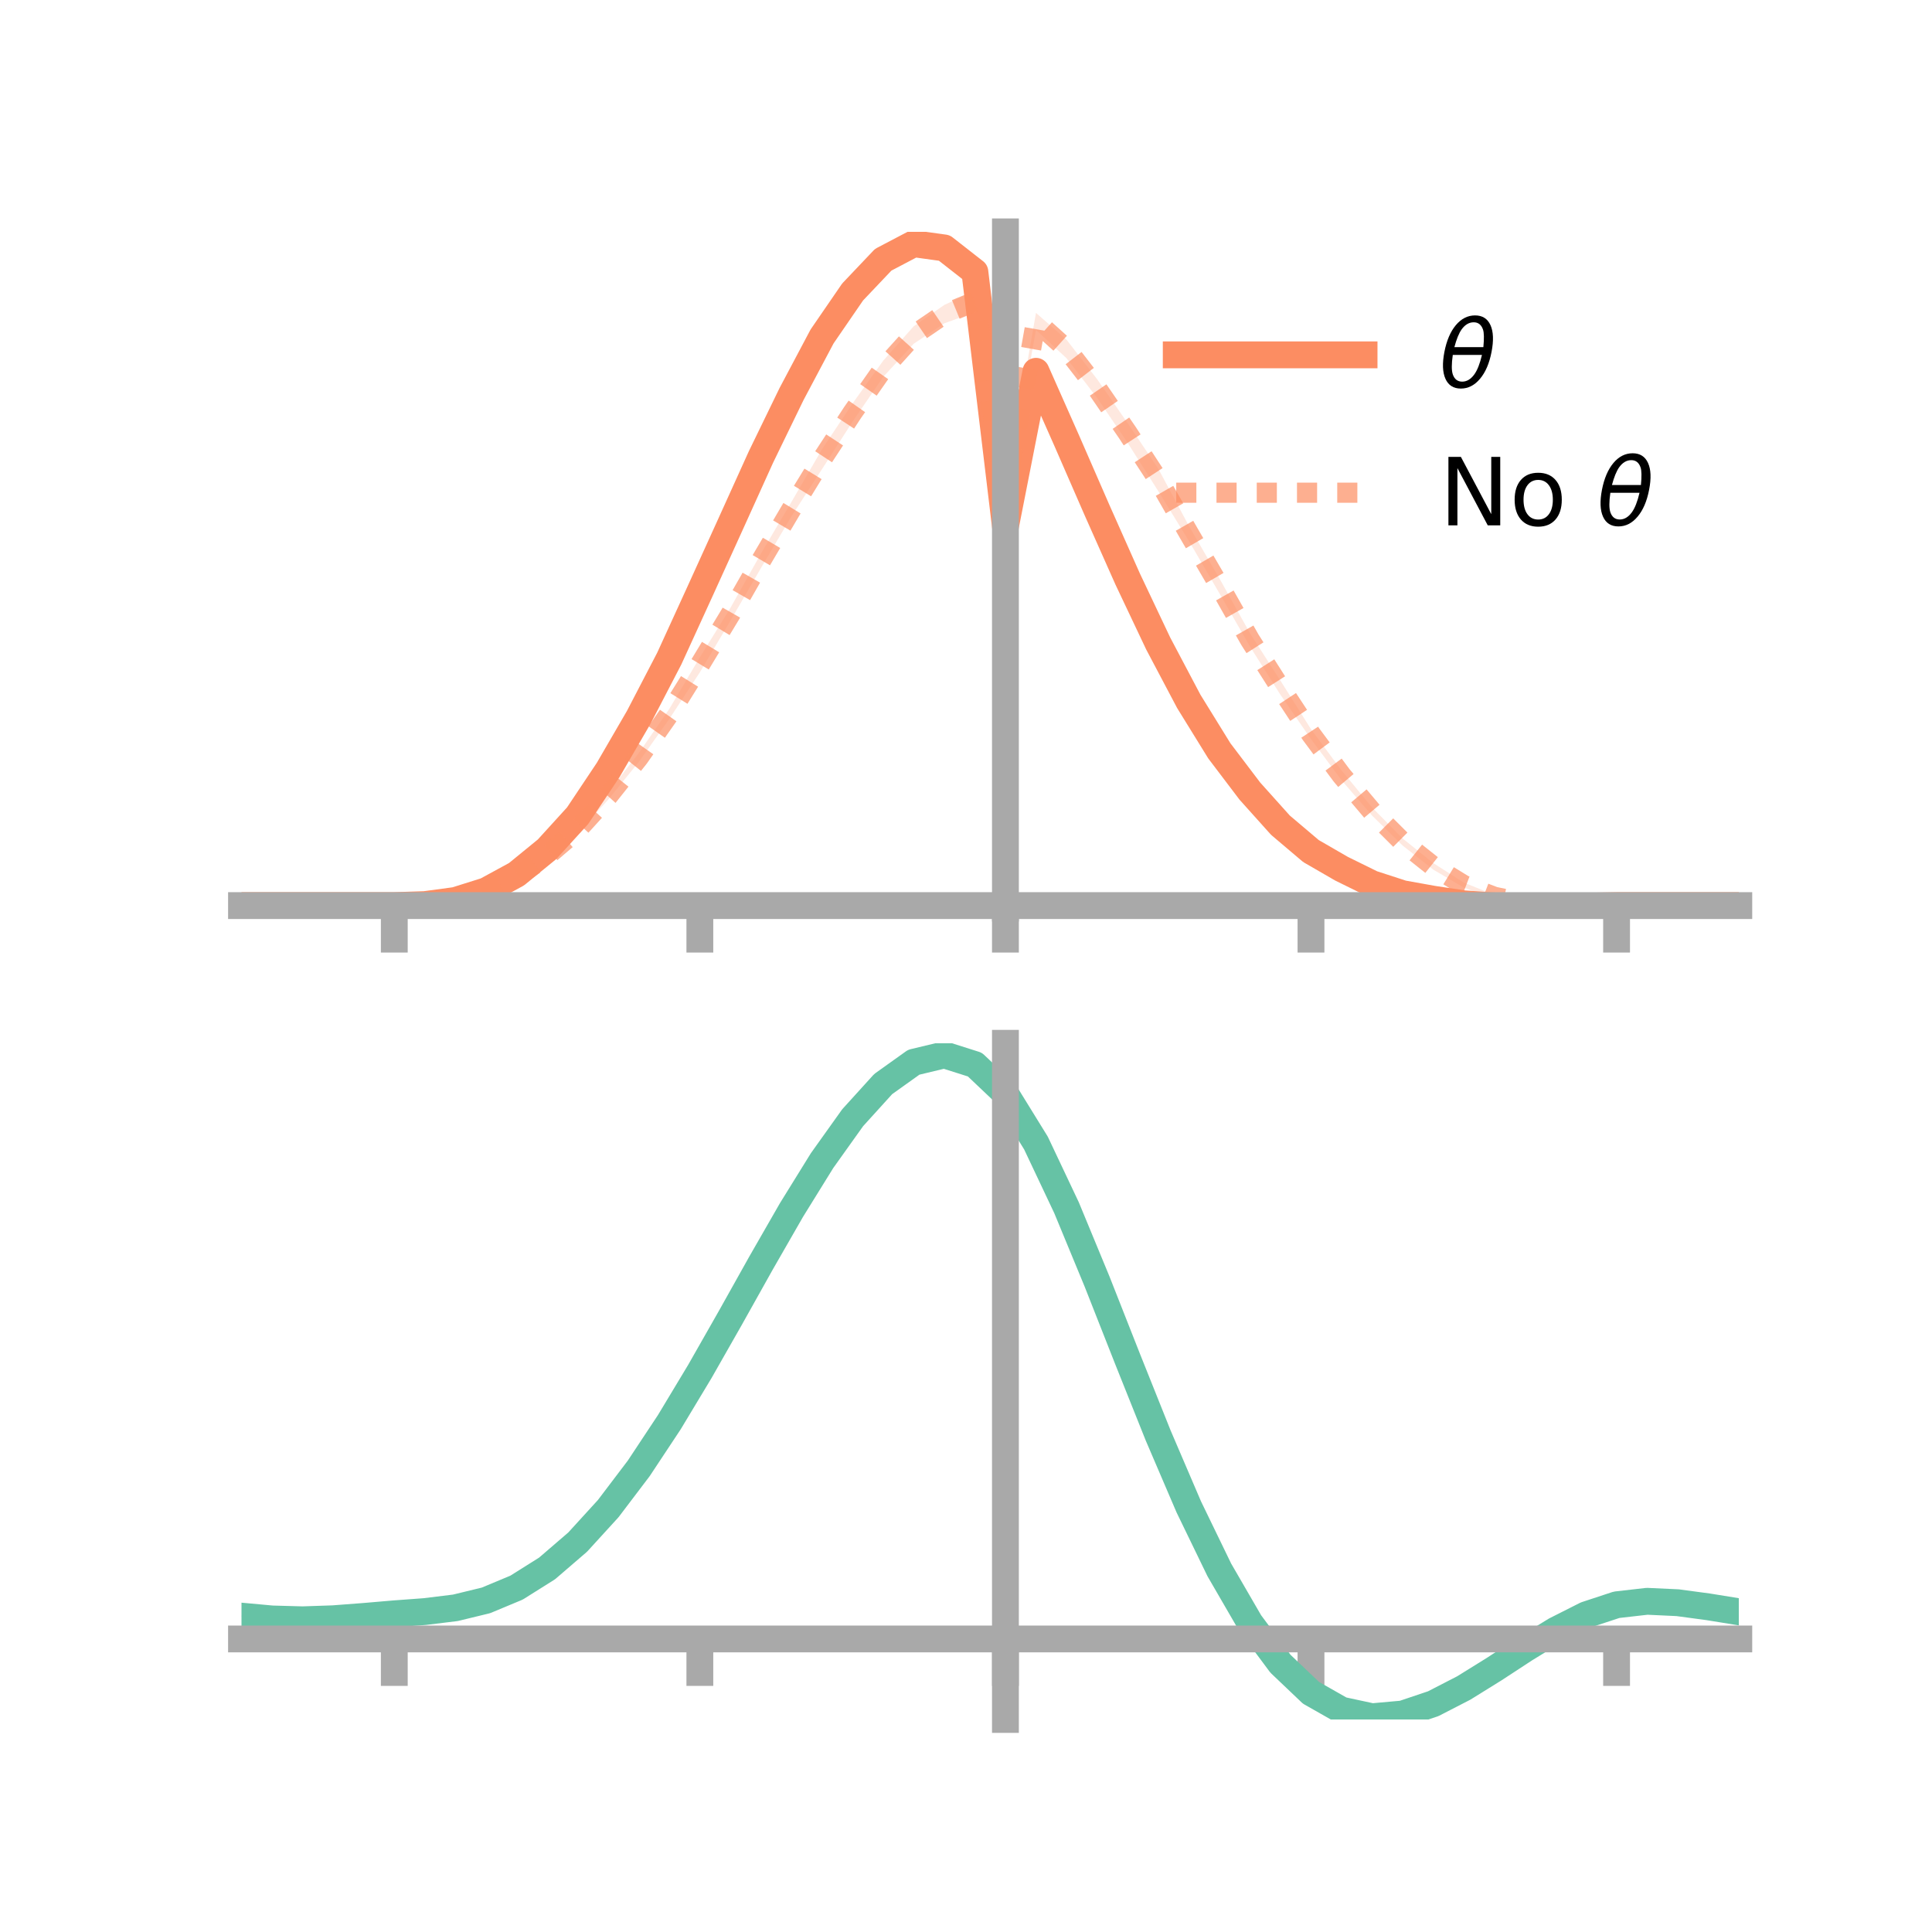 <?xml version="1.0" encoding="utf-8" standalone="no"?>
<!DOCTYPE svg PUBLIC "-//W3C//DTD SVG 1.1//EN"
  "http://www.w3.org/Graphics/SVG/1.1/DTD/svg11.dtd">
<!-- Created with matplotlib (https://matplotlib.org/) -->
<svg height="144pt" version="1.1" viewBox="0 0 144 144" width="144pt" xmlns="http://www.w3.org/2000/svg" xmlns:xlink="http://www.w3.org/1999/xlink">
 <defs>
  <style type="text/css">*{stroke-linecap:butt;stroke-linejoin:round;}</style>
 </defs>
 <g id="figure_1">
  <g id="patch_1">
   <path d="M 0 144 
L 144 144 
L 144 0 
L 0 0 
z
" style="fill:none;"/>
  </g>
  <g id="axes_1">
   <g id="patch_2">
    <path d="M 18 67.68 
L 129.6 67.68 
L 129.6 17.28 
L 18 17.28 
z
" style="fill:none;"/>
   </g>
   <g id="PolyCollection_1">
    <path clip-path="url(#p7d743ae1c7)" d="M 18 67.497 
L 18 67.497 
L 20.278 67.497 
L 22.555 67.497 
L 24.833 67.497 
L 27.11 67.497 
L 29.388 67.497 
L 31.665 67.4 
L 33.943 67.056 
L 36.22 66.3 
L 38.498 64.998 
L 40.776 63.08 
L 43.053 60.492 
L 45.331 57.055 
L 47.608 53.018 
L 49.886 48.625 
L 52.163 43.548 
L 54.441 38.391 
L 56.718 33.519 
L 58.996 28.615 
L 61.273 24.449 
L 63.551 20.947 
L 65.829 18.519 
L 68.106 17.28 
L 70.384 17.524 
L 72.661 19.346 
L 74.939 38.84 
L 77.216 26.985 
L 79.494 32.155 
L 81.771 37.255 
L 84.049 42.43 
L 86.327 47.257 
L 88.604 51.794 
L 90.882 55.378 
L 93.159 58.456 
L 95.437 61.088 
L 97.714 62.985 
L 99.992 64.339 
L 102.269 65.538 
L 104.547 66.413 
L 106.824 66.817 
L 109.102 67.227 
L 111.38 67.407 
L 113.657 67.509 
L 115.935 67.541 
L 118.212 67.526 
L 120.49 67.498 
L 122.767 67.497 
L 125.045 67.497 
L 127.322 67.497 
L 129.6 67.497 
L 129.6 67.497 
L 129.6 67.497 
L 127.322 67.497 
L 125.045 67.497 
L 122.767 67.497 
L 120.49 67.5 
L 118.212 67.56 
L 115.935 67.64 
L 113.657 67.68 
L 111.38 67.643 
L 109.102 67.501 
L 106.824 67.223 
L 104.547 66.808 
L 102.269 66.203 
L 99.992 65.16 
L 97.714 63.883 
L 95.437 61.922 
L 93.159 59.475 
L 90.882 56.548 
L 88.604 52.756 
L 86.327 48.674 
L 84.049 43.881 
L 81.771 38.813 
L 79.494 33.469 
L 77.216 28.363 
L 74.939 39.645 
L 72.661 21.177 
L 70.384 19.435 
L 68.106 19.051 
L 65.829 20.202 
L 63.551 22.573 
L 61.273 25.706 
L 58.996 30.129 
L 56.718 34.601 
L 54.441 39.788 
L 52.163 44.656 
L 49.886 49.538 
L 47.608 53.912 
L 45.331 57.72 
L 43.053 61.103 
L 40.776 63.519 
L 38.498 65.321 
L 36.22 66.498 
L 33.943 67.173 
L 31.665 67.446 
L 29.388 67.497 
L 27.11 67.497 
L 24.833 67.497 
L 22.555 67.497 
L 20.278 67.497 
L 18 67.497 
z
" style="fill:#fc8d62;fill-opacity:0.2;"/>
   </g>
   <g id="PolyCollection_2">
    <path clip-path="url(#p7d743ae1c7)" d="M 18 67.497 
L 18 67.497 
L 20.278 67.497 
L 22.555 67.497 
L 24.833 67.497 
L 27.11 67.497 
L 29.388 67.497 
L 31.665 67.397 
L 33.943 67.064 
L 36.22 66.324 
L 38.498 65.144 
L 40.776 63.614 
L 43.053 61.574 
L 45.331 59.052 
L 47.608 56.133 
L 49.886 52.839 
L 52.163 48.991 
L 54.441 45.308 
L 56.718 41.257 
L 58.996 37.402 
L 61.273 33.477 
L 63.551 30.061 
L 65.829 26.883 
L 68.106 24.314 
L 70.384 22.726 
L 72.661 21.687 
L 74.939 36.35 
L 77.216 23.321 
L 79.494 25.319 
L 81.771 28.26 
L 84.049 31.538 
L 86.327 34.927 
L 88.604 39.183 
L 90.882 43.101 
L 93.159 47.187 
L 95.437 50.731 
L 97.714 54.349 
L 99.992 57.423 
L 102.269 60.184 
L 104.547 62.496 
L 106.824 64.328 
L 109.102 65.783 
L 111.38 66.699 
L 113.657 67.216 
L 115.935 67.456 
L 118.212 67.525 
L 120.49 67.498 
L 122.767 67.497 
L 125.045 67.497 
L 127.322 67.497 
L 129.6 67.497 
L 129.6 67.497 
L 129.6 67.497 
L 127.322 67.497 
L 125.045 67.497 
L 122.767 67.497 
L 120.49 67.5 
L 118.212 67.563 
L 115.935 67.568 
L 113.657 67.419 
L 111.38 66.984 
L 109.102 66.156 
L 106.824 64.814 
L 104.547 63.025 
L 102.269 60.792 
L 99.992 58.154 
L 97.714 55.089 
L 95.437 51.785 
L 93.159 48.175 
L 90.882 44.213 
L 88.604 40.302 
L 86.327 36.601 
L 84.049 33.008 
L 81.771 29.653 
L 79.494 26.703 
L 77.216 24.59 
L 74.939 37.237 
L 72.661 23.268 
L 70.384 24.099 
L 68.106 25.62 
L 65.829 28.093 
L 63.551 31.42 
L 61.273 34.959 
L 58.996 38.474 
L 56.718 42.338 
L 54.441 46.264 
L 52.163 50.109 
L 49.886 53.587 
L 47.608 56.795 
L 45.331 59.602 
L 43.053 62.101 
L 40.776 63.952 
L 38.498 65.552 
L 36.22 66.561 
L 33.943 67.18 
L 31.665 67.445 
L 29.388 67.497 
L 27.11 67.497 
L 24.833 67.497 
L 22.555 67.497 
L 20.278 67.497 
L 18 67.497 
z
" style="fill:#fc8d62;fill-opacity:0.2;"/>
   </g>
   <g id="matplotlib.axis_1">
    <g id="xtick_1">
     <g id="line2d_1">
      <defs>
       <path d="M 0 0 
L 0 3.5 
" id="md6961c4ee3" style="stroke:#a9a9a9;stroke-width:2;"/>
      </defs>
      <g>
       <use style="fill:#a9a9a9;stroke:#a9a9a9;stroke-width:2;" x="29.388" xlink:href="#md6961c4ee3" y="67.497"/>
      </g>
     </g>
    </g>
    <g id="xtick_2">
     <g id="line2d_2">
      <g>
       <use style="fill:#a9a9a9;stroke:#a9a9a9;stroke-width:2;" x="52.163" xlink:href="#md6961c4ee3" y="67.497"/>
      </g>
     </g>
    </g>
    <g id="xtick_3">
     <g id="line2d_3">
      <g>
       <use style="fill:#a9a9a9;stroke:#a9a9a9;stroke-width:2;" x="74.939" xlink:href="#md6961c4ee3" y="67.497"/>
      </g>
     </g>
    </g>
    <g id="xtick_4">
     <g id="line2d_4">
      <g>
       <use style="fill:#a9a9a9;stroke:#a9a9a9;stroke-width:2;" x="97.714" xlink:href="#md6961c4ee3" y="67.497"/>
      </g>
     </g>
    </g>
    <g id="xtick_5">
     <g id="line2d_5">
      <g>
       <use style="fill:#a9a9a9;stroke:#a9a9a9;stroke-width:2;" x="120.49" xlink:href="#md6961c4ee3" y="67.497"/>
      </g>
     </g>
    </g>
   </g>
   <g id="matplotlib.axis_2"/>
   <g id="line2d_6">
    <path clip-path="url(#p7d743ae1c7)" d="M 18 67.497 
L 20.278 67.497 
L 22.555 67.497 
L 24.833 67.497 
L 27.11 67.497 
L 29.388 67.497 
L 31.665 67.423 
L 33.943 67.115 
L 36.22 66.399 
L 38.498 65.159 
L 40.776 63.299 
L 43.053 60.798 
L 45.331 57.387 
L 47.608 53.465 
L 49.886 49.081 
L 52.163 44.102 
L 54.441 39.09 
L 56.718 34.06 
L 58.996 29.372 
L 61.273 25.077 
L 63.551 21.76 
L 65.829 19.361 
L 68.106 18.165 
L 70.384 18.48 
L 72.661 20.261 
L 74.939 39.242 
L 77.216 27.674 
L 79.494 32.812 
L 81.771 38.034 
L 84.049 43.155 
L 86.327 47.966 
L 88.604 52.275 
L 90.882 55.963 
L 93.159 58.966 
L 95.437 61.505 
L 97.714 63.434 
L 99.992 64.75 
L 102.269 65.871 
L 104.547 66.611 
L 106.824 67.02 
L 109.102 67.364 
L 111.38 67.525 
L 113.657 67.594 
L 115.935 67.59 
L 118.212 67.543 
L 120.49 67.499 
L 122.767 67.497 
L 125.045 67.497 
L 127.322 67.497 
L 129.6 67.497 
" style="fill:none;stroke:#fc8d62;stroke-linecap:square;stroke-width:2;"/>
   </g>
   <g id="line2d_7">
    <path clip-path="url(#p7d743ae1c7)" d="M 18 67.497 
L 20.278 67.497 
L 22.555 67.497 
L 24.833 67.497 
L 27.11 67.497 
L 29.388 67.497 
L 31.665 67.421 
L 33.943 67.122 
L 36.22 66.442 
L 38.498 65.348 
L 40.776 63.783 
L 43.053 61.837 
L 45.331 59.327 
L 47.608 56.464 
L 49.886 53.213 
L 52.163 49.55 
L 54.441 45.786 
L 56.718 41.798 
L 58.996 37.938 
L 61.273 34.218 
L 63.551 30.74 
L 65.829 27.488 
L 68.106 24.967 
L 70.384 23.412 
L 72.661 22.477 
L 74.939 36.793 
L 77.216 23.955 
L 79.494 26.011 
L 81.771 28.957 
L 84.049 32.273 
L 86.327 35.764 
L 88.604 39.743 
L 90.882 43.657 
L 93.159 47.681 
L 95.437 51.258 
L 97.714 54.719 
L 99.992 57.788 
L 102.269 60.488 
L 104.547 62.76 
L 106.824 64.571 
L 109.102 65.969 
L 111.38 66.841 
L 113.657 67.318 
L 115.935 67.512 
L 118.212 67.544 
L 120.49 67.499 
L 122.767 67.497 
L 125.045 67.497 
L 127.322 67.497 
L 129.6 67.497 
" style="fill:none;stroke:#fc8d62;stroke-dasharray:1.5,1.5;stroke-dashoffset:0;stroke-opacity:0.7;stroke-width:1.5;"/>
   </g>
   <g id="patch_3">
    <path d="M 74.939 67.68 
L 74.939 17.28 
" style="fill:none;stroke:#a9a9a9;stroke-linecap:square;stroke-linejoin:miter;stroke-width:2;"/>
   </g>
   <g id="patch_4">
    <path d="M 129.6 67.68 
L 129.6 17.28 
" style="fill:none;"/>
   </g>
   <g id="patch_5">
    <path d="M 18 67.497 
L 129.6 67.497 
" style="fill:none;stroke:#a9a9a9;stroke-linecap:square;stroke-linejoin:miter;stroke-width:2;"/>
   </g>
   <g id="patch_6">
    <path d="M 18 17.28 
L 129.6 17.28 
" style="fill:none;"/>
   </g>
   <g id="legend_1">
    <g id="line2d_8">
     <path d="M 87.67 26.449 
L 101.67 26.449 
" style="fill:none;stroke:#fc8d62;stroke-linecap:square;stroke-width:2;"/>
    </g>
    <g id="line2d_9"/>
    <g id="text_1">
     <!-- $\theta$ -->
     <g transform="translate(107.27 28.899)scale(0.07 -0.07)">
      <defs>
       <path d="M 45.516 34.672 
L 14.453 34.672 
Q 12.359 20.062 14.5 13.875 
Q 17.188 6.25 24.469 6.25 
Q 31.781 6.25 37.359 13.922 
Q 42.234 20.656 45.516 34.672 
z
M 47.016 42.969 
Q 48.344 56.844 46.625 61.719 
Q 43.953 69.438 36.766 69.438 
Q 29.297 69.438 23.828 61.812 
Q 19.531 55.672 16.156 42.969 
z
M 38.188 76.766 
Q 49.906 76.766 54.594 66.406 
Q 59.281 56.109 55.719 37.844 
Q 52.203 19.625 43.453 9.281 
Q 34.766 -1.125 23.047 -1.125 
Q 11.281 -1.125 6.641 9.281 
Q 2 19.625 5.516 37.844 
Q 9.078 56.109 17.719 66.406 
Q 26.422 76.766 38.188 76.766 
z
" id="DejaVuSans-Oblique-952"/>
      </defs>
      <use transform="translate(0 0.234)" xlink:href="#DejaVuSans-Oblique-952"/>
     </g>
    </g>
    <g id="line2d_10">
     <path d="M 87.67 36.724 
L 101.67 36.724 
" style="fill:none;stroke:#fc8d62;stroke-dasharray:1.5,1.5;stroke-dashoffset:0;stroke-opacity:0.7;stroke-width:1.5;"/>
    </g>
    <g id="line2d_11"/>
    <g id="text_2">
     <!-- No $\theta$ -->
     <g transform="translate(107.27 39.174)scale(0.07 -0.07)">
      <defs>
       <path d="M 9.812 72.906 
L 23.094 72.906 
L 55.422 11.922 
L 55.422 72.906 
L 64.984 72.906 
L 64.984 0 
L 51.703 0 
L 19.391 60.984 
L 19.391 0 
L 9.812 0 
z
" id="DejaVuSans-78"/>
       <path d="M 30.609 48.391 
Q 23.391 48.391 19.188 42.75 
Q 14.984 37.109 14.984 27.297 
Q 14.984 17.484 19.156 11.844 
Q 23.344 6.203 30.609 6.203 
Q 37.797 6.203 41.984 11.859 
Q 46.188 17.531 46.188 27.297 
Q 46.188 37.016 41.984 42.703 
Q 37.797 48.391 30.609 48.391 
z
M 30.609 56 
Q 42.328 56 49.016 48.375 
Q 55.719 40.766 55.719 27.297 
Q 55.719 13.875 49.016 6.219 
Q 42.328 -1.422 30.609 -1.422 
Q 18.844 -1.422 12.172 6.219 
Q 5.516 13.875 5.516 27.297 
Q 5.516 40.766 12.172 48.375 
Q 18.844 56 30.609 56 
z
" id="DejaVuSans-111"/>
       <path id="DejaVuSans-32"/>
      </defs>
      <use transform="translate(0 0.234)" xlink:href="#DejaVuSans-78"/>
      <use transform="translate(74.805 0.234)" xlink:href="#DejaVuSans-111"/>
      <use transform="translate(135.986 0.234)" xlink:href="#DejaVuSans-32"/>
      <use transform="translate(167.773 0.234)" xlink:href="#DejaVuSans-Oblique-952"/>
     </g>
    </g>
   </g>
  </g>
  <g id="axes_2">
   <g id="patch_7">
    <path d="M 18 128.16 
L 129.6 128.16 
L 129.6 77.76 
L 18 77.76 
z
" style="fill:none;"/>
   </g>
   <g id="PolyCollection_3">
    <path clip-path="url(#p61c81594d2)" d="M 18 120.497 
L 18 120.418 
L 20.278 120.636 
L 22.555 120.7 
L 24.833 120.616 
L 27.11 120.434 
L 29.388 120.231 
L 31.665 120.057 
L 33.943 119.771 
L 36.22 119.213 
L 38.498 118.254 
L 40.776 116.804 
L 43.053 114.81 
L 45.331 112.264 
L 47.608 109.199 
L 49.886 105.682 
L 52.163 101.814 
L 54.441 97.726 
L 56.718 93.571 
L 58.996 89.525 
L 61.273 85.775 
L 63.551 82.522 
L 65.829 79.968 
L 68.106 78.314 
L 70.384 77.76 
L 72.661 78.493 
L 74.939 80.684 
L 77.216 84.42 
L 79.494 89.303 
L 81.771 94.883 
L 84.049 100.743 
L 86.327 106.518 
L 88.604 111.906 
L 90.882 116.675 
L 93.159 120.66 
L 95.437 123.763 
L 97.714 125.953 
L 99.992 127.257 
L 102.269 127.753 
L 104.547 127.554 
L 106.824 126.799 
L 109.102 125.644 
L 111.38 124.253 
L 113.657 122.788 
L 115.935 121.41 
L 118.212 120.274 
L 120.49 119.529 
L 122.767 119.272 
L 125.045 119.383 
L 127.322 119.7 
L 129.6 120.081 
L 129.6 120.185 
L 129.6 120.185 
L 127.322 119.828 
L 125.045 119.53 
L 122.767 119.43 
L 120.49 119.693 
L 118.212 120.448 
L 115.935 121.611 
L 113.657 123.03 
L 111.38 124.543 
L 109.102 125.98 
L 106.824 127.17 
L 104.547 127.948 
L 102.269 128.16 
L 99.992 127.675 
L 97.714 126.391 
L 95.437 124.247 
L 93.159 121.223 
L 90.882 117.35 
L 88.604 112.719 
L 86.327 107.485 
L 84.049 101.87 
L 81.771 96.167 
L 79.494 90.731 
L 77.216 85.973 
L 74.939 82.331 
L 72.661 80.202 
L 70.384 79.492 
L 68.106 80.031 
L 65.829 81.631 
L 63.551 84.097 
L 61.273 87.232 
L 58.996 90.838 
L 56.718 94.724 
L 54.441 98.707 
L 52.163 102.623 
L 49.886 106.324 
L 47.608 109.69 
L 45.331 112.628 
L 43.053 115.074 
L 40.776 117.001 
L 38.498 118.415 
L 36.22 119.356 
L 33.943 119.903 
L 31.665 120.178 
L 29.388 120.34 
L 27.11 120.526 
L 24.833 120.69 
L 22.555 120.759 
L 20.278 120.697 
L 18 120.497 
z
" style="fill:#66c2a5;fill-opacity:0.2;"/>
   </g>
   <g id="matplotlib.axis_3">
    <g id="xtick_6">
     <g id="line2d_12">
      <g>
       <use style="fill:#a9a9a9;stroke:#a9a9a9;stroke-width:2;" x="29.388" xlink:href="#md6961c4ee3" y="122.158"/>
      </g>
     </g>
    </g>
    <g id="xtick_7">
     <g id="line2d_13">
      <g>
       <use style="fill:#a9a9a9;stroke:#a9a9a9;stroke-width:2;" x="52.163" xlink:href="#md6961c4ee3" y="122.158"/>
      </g>
     </g>
    </g>
    <g id="xtick_8">
     <g id="line2d_14">
      <g>
       <use style="fill:#a9a9a9;stroke:#a9a9a9;stroke-width:2;" x="74.939" xlink:href="#md6961c4ee3" y="122.158"/>
      </g>
     </g>
    </g>
    <g id="xtick_9">
     <g id="line2d_15">
      <g>
       <use style="fill:#a9a9a9;stroke:#a9a9a9;stroke-width:2;" x="97.714" xlink:href="#md6961c4ee3" y="122.158"/>
      </g>
     </g>
    </g>
    <g id="xtick_10">
     <g id="line2d_16">
      <g>
       <use style="fill:#a9a9a9;stroke:#a9a9a9;stroke-width:2;" x="120.49" xlink:href="#md6961c4ee3" y="122.158"/>
      </g>
     </g>
    </g>
   </g>
   <g id="matplotlib.axis_4"/>
   <g id="line2d_17">
    <path clip-path="url(#p61c81594d2)" d="M 18 120.458 
L 20.278 120.667 
L 22.555 120.73 
L 24.833 120.653 
L 27.11 120.48 
L 29.388 120.285 
L 31.665 120.117 
L 33.943 119.837 
L 36.22 119.284 
L 38.498 118.334 
L 40.776 116.902 
L 43.053 114.942 
L 45.331 112.446 
L 47.608 109.444 
L 49.886 106.003 
L 52.163 102.219 
L 54.441 98.217 
L 56.718 94.148 
L 58.996 90.181 
L 61.273 86.504 
L 63.551 83.31 
L 65.829 80.799 
L 68.106 79.173 
L 70.384 78.626 
L 72.661 79.348 
L 74.939 81.508 
L 77.216 85.197 
L 79.494 90.017 
L 81.771 95.525 
L 84.049 101.306 
L 86.327 107.001 
L 88.604 112.313 
L 90.882 117.013 
L 93.159 120.941 
L 95.437 124.005 
L 97.714 126.172 
L 99.992 127.466 
L 102.269 127.956 
L 104.547 127.751 
L 106.824 126.985 
L 109.102 125.812 
L 111.38 124.398 
L 113.657 122.909 
L 115.935 121.511 
L 118.212 120.361 
L 120.49 119.611 
L 122.767 119.351 
L 125.045 119.457 
L 127.322 119.764 
L 129.6 120.133 
" style="fill:none;stroke:#66c2a5;stroke-linecap:square;stroke-width:2;"/>
   </g>
   <g id="patch_8">
    <path d="M 74.939 128.16 
L 74.939 77.76 
" style="fill:none;stroke:#a9a9a9;stroke-linecap:square;stroke-linejoin:miter;stroke-width:2;"/>
   </g>
   <g id="patch_9">
    <path d="M 129.6 128.16 
L 129.6 77.76 
" style="fill:none;"/>
   </g>
   <g id="patch_10">
    <path d="M 18 122.158 
L 129.6 122.158 
" style="fill:none;stroke:#a9a9a9;stroke-linecap:square;stroke-linejoin:miter;stroke-width:2;"/>
   </g>
   <g id="patch_11">
    <path d="M 18 77.76 
L 129.6 77.76 
" style="fill:none;"/>
   </g>
  </g>
 </g>
 <defs>
  <clipPath id="p7d743ae1c7">
   <rect height="50.4" width="111.6" x="18" y="17.28"/>
  </clipPath>
  <clipPath id="p61c81594d2">
   <rect height="50.4" width="111.6" x="18" y="77.76"/>
  </clipPath>
 </defs>
</svg>
